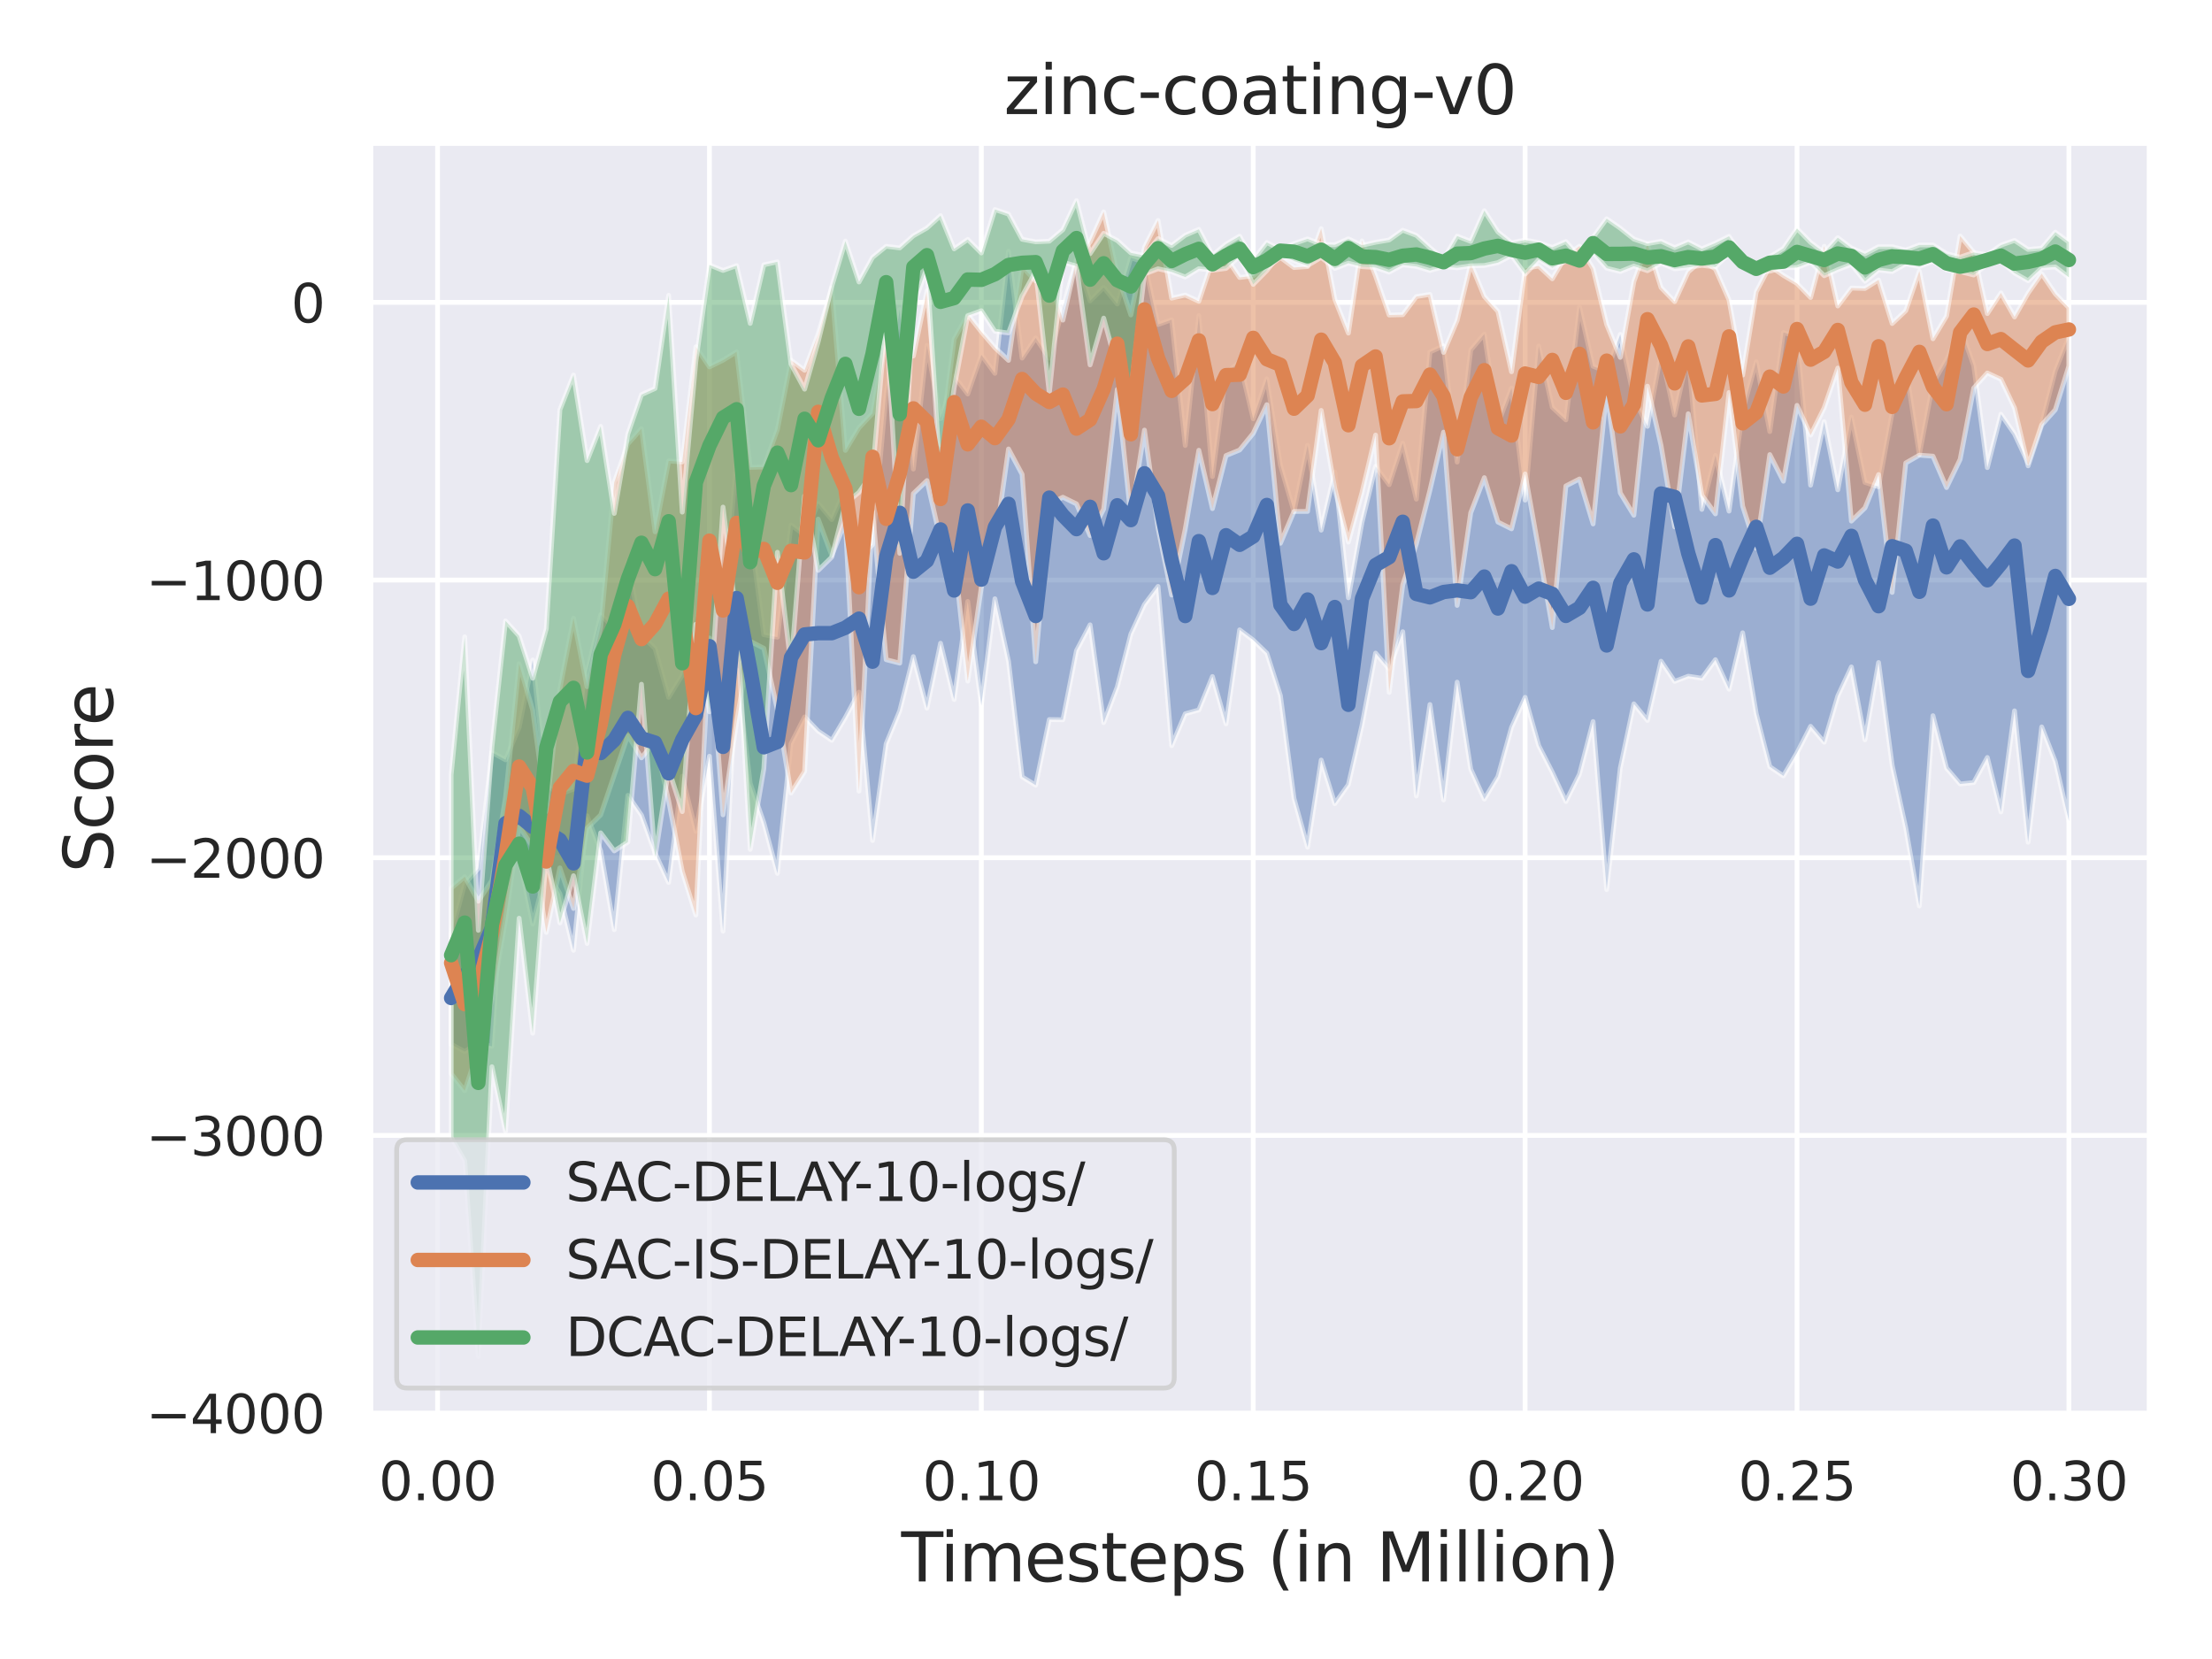 <?xml version="1.0" encoding="utf-8" standalone="no"?>
<!DOCTYPE svg PUBLIC "-//W3C//DTD SVG 1.1//EN"
  "http://www.w3.org/Graphics/SVG/1.1/DTD/svg11.dtd">
<svg xmlns:xlink="http://www.w3.org/1999/xlink" width="460.8pt" height="345.6pt" viewBox="0 0 460.8 345.6" xmlns="http://www.w3.org/2000/svg" version="1.1">
 <defs>
  <style type="text/css">*{stroke-linejoin: round; stroke-linecap: butt}</style>
 </defs>
 <g id="figure_1">
  <g id="patch_1">
   <path d="M 0 345.6 
L 460.8 345.6 
L 460.8 0 
L 0 0 
z
" style="fill: #ffffff"/>
  </g>
  <g id="axes_1">
   <g id="patch_2">
    <path d="M 77.13 294.66 
L 447.84 294.66 
L 447.84 29.76 
L 77.13 29.76 
z
" style="fill: #eaeaf2"/>
   </g>
   <g id="matplotlib.axis_1">
    <g id="xtick_1">
     <g id="line2d_1">
      <path d="M 91.148 294.66 
L 91.148 29.76 
" clip-path="url(#p8bda5f1b5c)" style="fill: none; stroke: #ffffff; stroke-linecap: round"/>
     </g>
     <g id="text_1">
      <!-- 0.00 -->
      <g style="fill: #262626" transform="translate(78.902 312.518)scale(0.11 -0.11)">
       <defs>
        <path id="DejaVuSans-30" d="M 2034 4250 
Q 1547 4250 1301 3770 
Q 1056 3291 1056 2328 
Q 1056 1369 1301 889 
Q 1547 409 2034 409 
Q 2525 409 2770 889 
Q 3016 1369 3016 2328 
Q 3016 3291 2770 3770 
Q 2525 4250 2034 4250 
z
M 2034 4750 
Q 2819 4750 3233 4129 
Q 3647 3509 3647 2328 
Q 3647 1150 3233 529 
Q 2819 -91 2034 -91 
Q 1250 -91 836 529 
Q 422 1150 422 2328 
Q 422 3509 836 4129 
Q 1250 4750 2034 4750 
z
" transform="scale(0.016)"/>
        <path id="DejaVuSans-2e" d="M 684 794 
L 1344 794 
L 1344 0 
L 684 0 
L 684 794 
z
" transform="scale(0.016)"/>
       </defs>
       <use xlink:href="#DejaVuSans-30"/>
       <use xlink:href="#DejaVuSans-2e" x="63.623"/>
       <use xlink:href="#DejaVuSans-30" x="95.41"/>
       <use xlink:href="#DejaVuSans-30" x="159.033"/>
      </g>
     </g>
    </g>
    <g id="xtick_2">
     <g id="line2d_2">
      <path d="M 147.789 294.66 
L 147.789 29.76 
" clip-path="url(#p8bda5f1b5c)" style="fill: none; stroke: #ffffff; stroke-linecap: round"/>
     </g>
     <g id="text_2">
      <!-- 0.05 -->
      <g style="fill: #262626" transform="translate(135.543 312.518)scale(0.11 -0.11)">
       <defs>
        <path id="DejaVuSans-35" d="M 691 4666 
L 3169 4666 
L 3169 4134 
L 1269 4134 
L 1269 2991 
Q 1406 3038 1543 3061 
Q 1681 3084 1819 3084 
Q 2600 3084 3056 2656 
Q 3513 2228 3513 1497 
Q 3513 744 3044 326 
Q 2575 -91 1722 -91 
Q 1428 -91 1123 -41 
Q 819 9 494 109 
L 494 744 
Q 775 591 1075 516 
Q 1375 441 1709 441 
Q 2250 441 2565 725 
Q 2881 1009 2881 1497 
Q 2881 1984 2565 2268 
Q 2250 2553 1709 2553 
Q 1456 2553 1204 2497 
Q 953 2441 691 2322 
L 691 4666 
z
" transform="scale(0.016)"/>
       </defs>
       <use xlink:href="#DejaVuSans-30"/>
       <use xlink:href="#DejaVuSans-2e" x="63.623"/>
       <use xlink:href="#DejaVuSans-30" x="95.41"/>
       <use xlink:href="#DejaVuSans-35" x="159.033"/>
      </g>
     </g>
    </g>
    <g id="xtick_3">
     <g id="line2d_3">
      <path d="M 204.429 294.66 
L 204.429 29.76 
" clip-path="url(#p8bda5f1b5c)" style="fill: none; stroke: #ffffff; stroke-linecap: round"/>
     </g>
     <g id="text_3">
      <!-- 0.10 -->
      <g style="fill: #262626" transform="translate(192.183 312.518)scale(0.11 -0.11)">
       <defs>
        <path id="DejaVuSans-31" d="M 794 531 
L 1825 531 
L 1825 4091 
L 703 3866 
L 703 4441 
L 1819 4666 
L 2450 4666 
L 2450 531 
L 3481 531 
L 3481 0 
L 794 0 
L 794 531 
z
" transform="scale(0.016)"/>
       </defs>
       <use xlink:href="#DejaVuSans-30"/>
       <use xlink:href="#DejaVuSans-2e" x="63.623"/>
       <use xlink:href="#DejaVuSans-31" x="95.41"/>
       <use xlink:href="#DejaVuSans-30" x="159.033"/>
      </g>
     </g>
    </g>
    <g id="xtick_4">
     <g id="line2d_4">
      <path d="M 261.069 294.66 
L 261.069 29.76 
" clip-path="url(#p8bda5f1b5c)" style="fill: none; stroke: #ffffff; stroke-linecap: round"/>
     </g>
     <g id="text_4">
      <!-- 0.15 -->
      <g style="fill: #262626" transform="translate(248.823 312.518)scale(0.11 -0.11)">
       <use xlink:href="#DejaVuSans-30"/>
       <use xlink:href="#DejaVuSans-2e" x="63.623"/>
       <use xlink:href="#DejaVuSans-31" x="95.41"/>
       <use xlink:href="#DejaVuSans-35" x="159.033"/>
      </g>
     </g>
    </g>
    <g id="xtick_5">
     <g id="line2d_5">
      <path d="M 317.709 294.66 
L 317.709 29.76 
" clip-path="url(#p8bda5f1b5c)" style="fill: none; stroke: #ffffff; stroke-linecap: round"/>
     </g>
     <g id="text_5">
      <!-- 0.20 -->
      <g style="fill: #262626" transform="translate(305.463 312.518)scale(0.11 -0.11)">
       <defs>
        <path id="DejaVuSans-32" d="M 1228 531 
L 3431 531 
L 3431 0 
L 469 0 
L 469 531 
Q 828 903 1448 1529 
Q 2069 2156 2228 2338 
Q 2531 2678 2651 2914 
Q 2772 3150 2772 3378 
Q 2772 3750 2511 3984 
Q 2250 4219 1831 4219 
Q 1534 4219 1204 4116 
Q 875 4013 500 3803 
L 500 4441 
Q 881 4594 1212 4672 
Q 1544 4750 1819 4750 
Q 2544 4750 2975 4387 
Q 3406 4025 3406 3419 
Q 3406 3131 3298 2873 
Q 3191 2616 2906 2266 
Q 2828 2175 2409 1742 
Q 1991 1309 1228 531 
z
" transform="scale(0.016)"/>
       </defs>
       <use xlink:href="#DejaVuSans-30"/>
       <use xlink:href="#DejaVuSans-2e" x="63.623"/>
       <use xlink:href="#DejaVuSans-32" x="95.41"/>
       <use xlink:href="#DejaVuSans-30" x="159.033"/>
      </g>
     </g>
    </g>
    <g id="xtick_6">
     <g id="line2d_6">
      <path d="M 374.349 294.66 
L 374.349 29.76 
" clip-path="url(#p8bda5f1b5c)" style="fill: none; stroke: #ffffff; stroke-linecap: round"/>
     </g>
     <g id="text_6">
      <!-- 0.25 -->
      <g style="fill: #262626" transform="translate(362.103 312.518)scale(0.11 -0.11)">
       <use xlink:href="#DejaVuSans-30"/>
       <use xlink:href="#DejaVuSans-2e" x="63.623"/>
       <use xlink:href="#DejaVuSans-32" x="95.41"/>
       <use xlink:href="#DejaVuSans-35" x="159.033"/>
      </g>
     </g>
    </g>
    <g id="xtick_7">
     <g id="line2d_7">
      <path d="M 430.99 294.66 
L 430.99 29.76 
" clip-path="url(#p8bda5f1b5c)" style="fill: none; stroke: #ffffff; stroke-linecap: round"/>
     </g>
     <g id="text_7">
      <!-- 0.30 -->
      <g style="fill: #262626" transform="translate(418.743 312.518)scale(0.11 -0.11)">
       <defs>
        <path id="DejaVuSans-33" d="M 2597 2516 
Q 3050 2419 3304 2112 
Q 3559 1806 3559 1356 
Q 3559 666 3084 287 
Q 2609 -91 1734 -91 
Q 1441 -91 1130 -33 
Q 819 25 488 141 
L 488 750 
Q 750 597 1062 519 
Q 1375 441 1716 441 
Q 2309 441 2620 675 
Q 2931 909 2931 1356 
Q 2931 1769 2642 2001 
Q 2353 2234 1838 2234 
L 1294 2234 
L 1294 2753 
L 1863 2753 
Q 2328 2753 2575 2939 
Q 2822 3125 2822 3475 
Q 2822 3834 2567 4026 
Q 2313 4219 1838 4219 
Q 1578 4219 1281 4162 
Q 984 4106 628 3988 
L 628 4550 
Q 988 4650 1302 4700 
Q 1616 4750 1894 4750 
Q 2613 4750 3031 4423 
Q 3450 4097 3450 3541 
Q 3450 3153 3228 2886 
Q 3006 2619 2597 2516 
z
" transform="scale(0.016)"/>
       </defs>
       <use xlink:href="#DejaVuSans-30"/>
       <use xlink:href="#DejaVuSans-2e" x="63.623"/>
       <use xlink:href="#DejaVuSans-33" x="95.41"/>
       <use xlink:href="#DejaVuSans-30" x="159.033"/>
      </g>
     </g>
    </g>
    <g id="text_8">
     <!-- Timesteps (in Million) -->
     <g style="fill: #262626" transform="translate(187.739 329.444)scale(0.14 -0.14)">
      <defs>
       <path id="DejaVuSans-54" d="M -19 4666 
L 3928 4666 
L 3928 4134 
L 2272 4134 
L 2272 0 
L 1638 0 
L 1638 4134 
L -19 4134 
L -19 4666 
z
" transform="scale(0.016)"/>
       <path id="DejaVuSans-69" d="M 603 3500 
L 1178 3500 
L 1178 0 
L 603 0 
L 603 3500 
z
M 603 4863 
L 1178 4863 
L 1178 4134 
L 603 4134 
L 603 4863 
z
" transform="scale(0.016)"/>
       <path id="DejaVuSans-6d" d="M 3328 2828 
Q 3544 3216 3844 3400 
Q 4144 3584 4550 3584 
Q 5097 3584 5394 3201 
Q 5691 2819 5691 2113 
L 5691 0 
L 5113 0 
L 5113 2094 
Q 5113 2597 4934 2840 
Q 4756 3084 4391 3084 
Q 3944 3084 3684 2787 
Q 3425 2491 3425 1978 
L 3425 0 
L 2847 0 
L 2847 2094 
Q 2847 2600 2669 2842 
Q 2491 3084 2119 3084 
Q 1678 3084 1418 2786 
Q 1159 2488 1159 1978 
L 1159 0 
L 581 0 
L 581 3500 
L 1159 3500 
L 1159 2956 
Q 1356 3278 1631 3431 
Q 1906 3584 2284 3584 
Q 2666 3584 2933 3390 
Q 3200 3197 3328 2828 
z
" transform="scale(0.016)"/>
       <path id="DejaVuSans-65" d="M 3597 1894 
L 3597 1613 
L 953 1613 
Q 991 1019 1311 708 
Q 1631 397 2203 397 
Q 2534 397 2845 478 
Q 3156 559 3463 722 
L 3463 178 
Q 3153 47 2828 -22 
Q 2503 -91 2169 -91 
Q 1331 -91 842 396 
Q 353 884 353 1716 
Q 353 2575 817 3079 
Q 1281 3584 2069 3584 
Q 2775 3584 3186 3129 
Q 3597 2675 3597 1894 
z
M 3022 2063 
Q 3016 2534 2758 2815 
Q 2500 3097 2075 3097 
Q 1594 3097 1305 2825 
Q 1016 2553 972 2059 
L 3022 2063 
z
" transform="scale(0.016)"/>
       <path id="DejaVuSans-73" d="M 2834 3397 
L 2834 2853 
Q 2591 2978 2328 3040 
Q 2066 3103 1784 3103 
Q 1356 3103 1142 2972 
Q 928 2841 928 2578 
Q 928 2378 1081 2264 
Q 1234 2150 1697 2047 
L 1894 2003 
Q 2506 1872 2764 1633 
Q 3022 1394 3022 966 
Q 3022 478 2636 193 
Q 2250 -91 1575 -91 
Q 1294 -91 989 -36 
Q 684 19 347 128 
L 347 722 
Q 666 556 975 473 
Q 1284 391 1588 391 
Q 1994 391 2212 530 
Q 2431 669 2431 922 
Q 2431 1156 2273 1281 
Q 2116 1406 1581 1522 
L 1381 1569 
Q 847 1681 609 1914 
Q 372 2147 372 2553 
Q 372 3047 722 3315 
Q 1072 3584 1716 3584 
Q 2034 3584 2315 3537 
Q 2597 3491 2834 3397 
z
" transform="scale(0.016)"/>
       <path id="DejaVuSans-74" d="M 1172 4494 
L 1172 3500 
L 2356 3500 
L 2356 3053 
L 1172 3053 
L 1172 1153 
Q 1172 725 1289 603 
Q 1406 481 1766 481 
L 2356 481 
L 2356 0 
L 1766 0 
Q 1100 0 847 248 
Q 594 497 594 1153 
L 594 3053 
L 172 3053 
L 172 3500 
L 594 3500 
L 594 4494 
L 1172 4494 
z
" transform="scale(0.016)"/>
       <path id="DejaVuSans-70" d="M 1159 525 
L 1159 -1331 
L 581 -1331 
L 581 3500 
L 1159 3500 
L 1159 2969 
Q 1341 3281 1617 3432 
Q 1894 3584 2278 3584 
Q 2916 3584 3314 3078 
Q 3713 2572 3713 1747 
Q 3713 922 3314 415 
Q 2916 -91 2278 -91 
Q 1894 -91 1617 61 
Q 1341 213 1159 525 
z
M 3116 1747 
Q 3116 2381 2855 2742 
Q 2594 3103 2138 3103 
Q 1681 3103 1420 2742 
Q 1159 2381 1159 1747 
Q 1159 1113 1420 752 
Q 1681 391 2138 391 
Q 2594 391 2855 752 
Q 3116 1113 3116 1747 
z
" transform="scale(0.016)"/>
       <path id="DejaVuSans-20" transform="scale(0.016)"/>
       <path id="DejaVuSans-28" d="M 1984 4856 
Q 1566 4138 1362 3434 
Q 1159 2731 1159 2009 
Q 1159 1288 1364 580 
Q 1569 -128 1984 -844 
L 1484 -844 
Q 1016 -109 783 600 
Q 550 1309 550 2009 
Q 550 2706 781 3412 
Q 1013 4119 1484 4856 
L 1984 4856 
z
" transform="scale(0.016)"/>
       <path id="DejaVuSans-6e" d="M 3513 2113 
L 3513 0 
L 2938 0 
L 2938 2094 
Q 2938 2591 2744 2837 
Q 2550 3084 2163 3084 
Q 1697 3084 1428 2787 
Q 1159 2491 1159 1978 
L 1159 0 
L 581 0 
L 581 3500 
L 1159 3500 
L 1159 2956 
Q 1366 3272 1645 3428 
Q 1925 3584 2291 3584 
Q 2894 3584 3203 3211 
Q 3513 2838 3513 2113 
z
" transform="scale(0.016)"/>
       <path id="DejaVuSans-4d" d="M 628 4666 
L 1569 4666 
L 2759 1491 
L 3956 4666 
L 4897 4666 
L 4897 0 
L 4281 0 
L 4281 4097 
L 3078 897 
L 2444 897 
L 1241 4097 
L 1241 0 
L 628 0 
L 628 4666 
z
" transform="scale(0.016)"/>
       <path id="DejaVuSans-6c" d="M 603 4863 
L 1178 4863 
L 1178 0 
L 603 0 
L 603 4863 
z
" transform="scale(0.016)"/>
       <path id="DejaVuSans-6f" d="M 1959 3097 
Q 1497 3097 1228 2736 
Q 959 2375 959 1747 
Q 959 1119 1226 758 
Q 1494 397 1959 397 
Q 2419 397 2687 759 
Q 2956 1122 2956 1747 
Q 2956 2369 2687 2733 
Q 2419 3097 1959 3097 
z
M 1959 3584 
Q 2709 3584 3137 3096 
Q 3566 2609 3566 1747 
Q 3566 888 3137 398 
Q 2709 -91 1959 -91 
Q 1206 -91 779 398 
Q 353 888 353 1747 
Q 353 2609 779 3096 
Q 1206 3584 1959 3584 
z
" transform="scale(0.016)"/>
       <path id="DejaVuSans-29" d="M 513 4856 
L 1013 4856 
Q 1481 4119 1714 3412 
Q 1947 2706 1947 2009 
Q 1947 1309 1714 600 
Q 1481 -109 1013 -844 
L 513 -844 
Q 928 -128 1133 580 
Q 1338 1288 1338 2009 
Q 1338 2731 1133 3434 
Q 928 4138 513 4856 
z
" transform="scale(0.016)"/>
      </defs>
      <use xlink:href="#DejaVuSans-54"/>
      <use xlink:href="#DejaVuSans-69" x="57.959"/>
      <use xlink:href="#DejaVuSans-6d" x="85.742"/>
      <use xlink:href="#DejaVuSans-65" x="183.154"/>
      <use xlink:href="#DejaVuSans-73" x="244.678"/>
      <use xlink:href="#DejaVuSans-74" x="296.777"/>
      <use xlink:href="#DejaVuSans-65" x="335.986"/>
      <use xlink:href="#DejaVuSans-70" x="397.51"/>
      <use xlink:href="#DejaVuSans-73" x="460.986"/>
      <use xlink:href="#DejaVuSans-20" x="513.086"/>
      <use xlink:href="#DejaVuSans-28" x="544.873"/>
      <use xlink:href="#DejaVuSans-69" x="583.887"/>
      <use xlink:href="#DejaVuSans-6e" x="611.67"/>
      <use xlink:href="#DejaVuSans-20" x="675.049"/>
      <use xlink:href="#DejaVuSans-4d" x="706.836"/>
      <use xlink:href="#DejaVuSans-69" x="793.115"/>
      <use xlink:href="#DejaVuSans-6c" x="820.898"/>
      <use xlink:href="#DejaVuSans-6c" x="848.682"/>
      <use xlink:href="#DejaVuSans-69" x="876.465"/>
      <use xlink:href="#DejaVuSans-6f" x="904.248"/>
      <use xlink:href="#DejaVuSans-6e" x="965.43"/>
      <use xlink:href="#DejaVuSans-29" x="1028.809"/>
     </g>
    </g>
   </g>
   <g id="matplotlib.axis_2">
    <g id="ytick_1">
     <g id="line2d_8">
      <path d="M 77.13 294.374 
L 447.84 294.374 
" clip-path="url(#p8bda5f1b5c)" style="fill: none; stroke: #ffffff; stroke-linecap: round"/>
     </g>
     <g id="text_9">
      <!-- −4000 -->
      <g style="fill: #262626" transform="translate(30.417 298.553)scale(0.11 -0.11)">
       <defs>
        <path id="DejaVuSans-2212" d="M 678 2272 
L 4684 2272 
L 4684 1741 
L 678 1741 
L 678 2272 
z
" transform="scale(0.016)"/>
        <path id="DejaVuSans-34" d="M 2419 4116 
L 825 1625 
L 2419 1625 
L 2419 4116 
z
M 2253 4666 
L 3047 4666 
L 3047 1625 
L 3713 1625 
L 3713 1100 
L 3047 1100 
L 3047 0 
L 2419 0 
L 2419 1100 
L 313 1100 
L 313 1709 
L 2253 4666 
z
" transform="scale(0.016)"/>
       </defs>
       <use xlink:href="#DejaVuSans-2212"/>
       <use xlink:href="#DejaVuSans-34" x="83.789"/>
       <use xlink:href="#DejaVuSans-30" x="147.412"/>
       <use xlink:href="#DejaVuSans-30" x="211.035"/>
       <use xlink:href="#DejaVuSans-30" x="274.658"/>
      </g>
     </g>
    </g>
    <g id="ytick_2">
     <g id="line2d_9">
      <path d="M 77.13 236.528 
L 447.84 236.528 
" clip-path="url(#p8bda5f1b5c)" style="fill: none; stroke: #ffffff; stroke-linecap: round"/>
     </g>
     <g id="text_10">
      <!-- −3000 -->
      <g style="fill: #262626" transform="translate(30.417 240.707)scale(0.11 -0.11)">
       <use xlink:href="#DejaVuSans-2212"/>
       <use xlink:href="#DejaVuSans-33" x="83.789"/>
       <use xlink:href="#DejaVuSans-30" x="147.412"/>
       <use xlink:href="#DejaVuSans-30" x="211.035"/>
       <use xlink:href="#DejaVuSans-30" x="274.658"/>
      </g>
     </g>
    </g>
    <g id="ytick_3">
     <g id="line2d_10">
      <path d="M 77.13 178.681 
L 447.84 178.681 
" clip-path="url(#p8bda5f1b5c)" style="fill: none; stroke: #ffffff; stroke-linecap: round"/>
     </g>
     <g id="text_11">
      <!-- −2000 -->
      <g style="fill: #262626" transform="translate(30.417 182.861)scale(0.11 -0.11)">
       <use xlink:href="#DejaVuSans-2212"/>
       <use xlink:href="#DejaVuSans-32" x="83.789"/>
       <use xlink:href="#DejaVuSans-30" x="147.412"/>
       <use xlink:href="#DejaVuSans-30" x="211.035"/>
       <use xlink:href="#DejaVuSans-30" x="274.658"/>
      </g>
     </g>
    </g>
    <g id="ytick_4">
     <g id="line2d_11">
      <path d="M 77.13 120.835 
L 447.84 120.835 
" clip-path="url(#p8bda5f1b5c)" style="fill: none; stroke: #ffffff; stroke-linecap: round"/>
     </g>
     <g id="text_12">
      <!-- −1000 -->
      <g style="fill: #262626" transform="translate(30.417 125.014)scale(0.11 -0.11)">
       <use xlink:href="#DejaVuSans-2212"/>
       <use xlink:href="#DejaVuSans-31" x="83.789"/>
       <use xlink:href="#DejaVuSans-30" x="147.412"/>
       <use xlink:href="#DejaVuSans-30" x="211.035"/>
       <use xlink:href="#DejaVuSans-30" x="274.658"/>
      </g>
     </g>
    </g>
    <g id="ytick_5">
     <g id="line2d_12">
      <path d="M 77.13 62.989 
L 447.84 62.989 
" clip-path="url(#p8bda5f1b5c)" style="fill: none; stroke: #ffffff; stroke-linecap: round"/>
     </g>
     <g id="text_13">
      <!-- 0 -->
      <g style="fill: #262626" transform="translate(60.631 67.168)scale(0.11 -0.11)">
       <use xlink:href="#DejaVuSans-30"/>
      </g>
     </g>
    </g>
    <g id="text_14">
     <!-- Score -->
     <g style="fill: #262626" transform="translate(23.506 181.813)rotate(-90)scale(0.14 -0.14)">
      <defs>
       <path id="DejaVuSans-53" d="M 3425 4513 
L 3425 3897 
Q 3066 4069 2747 4153 
Q 2428 4238 2131 4238 
Q 1616 4238 1336 4038 
Q 1056 3838 1056 3469 
Q 1056 3159 1242 3001 
Q 1428 2844 1947 2747 
L 2328 2669 
Q 3034 2534 3370 2195 
Q 3706 1856 3706 1288 
Q 3706 609 3251 259 
Q 2797 -91 1919 -91 
Q 1588 -91 1214 -16 
Q 841 59 441 206 
L 441 856 
Q 825 641 1194 531 
Q 1563 422 1919 422 
Q 2459 422 2753 634 
Q 3047 847 3047 1241 
Q 3047 1584 2836 1778 
Q 2625 1972 2144 2069 
L 1759 2144 
Q 1053 2284 737 2584 
Q 422 2884 422 3419 
Q 422 4038 858 4394 
Q 1294 4750 2059 4750 
Q 2388 4750 2728 4690 
Q 3069 4631 3425 4513 
z
" transform="scale(0.016)"/>
       <path id="DejaVuSans-63" d="M 3122 3366 
L 3122 2828 
Q 2878 2963 2633 3030 
Q 2388 3097 2138 3097 
Q 1578 3097 1268 2742 
Q 959 2388 959 1747 
Q 959 1106 1268 751 
Q 1578 397 2138 397 
Q 2388 397 2633 464 
Q 2878 531 3122 666 
L 3122 134 
Q 2881 22 2623 -34 
Q 2366 -91 2075 -91 
Q 1284 -91 818 406 
Q 353 903 353 1747 
Q 353 2603 823 3093 
Q 1294 3584 2113 3584 
Q 2378 3584 2631 3529 
Q 2884 3475 3122 3366 
z
" transform="scale(0.016)"/>
       <path id="DejaVuSans-72" d="M 2631 2963 
Q 2534 3019 2420 3045 
Q 2306 3072 2169 3072 
Q 1681 3072 1420 2755 
Q 1159 2438 1159 1844 
L 1159 0 
L 581 0 
L 581 3500 
L 1159 3500 
L 1159 2956 
Q 1341 3275 1631 3429 
Q 1922 3584 2338 3584 
Q 2397 3584 2469 3576 
Q 2541 3569 2628 3553 
L 2631 2963 
z
" transform="scale(0.016)"/>
      </defs>
      <use xlink:href="#DejaVuSans-53"/>
      <use xlink:href="#DejaVuSans-63" x="63.477"/>
      <use xlink:href="#DejaVuSans-6f" x="118.457"/>
      <use xlink:href="#DejaVuSans-72" x="179.639"/>
      <use xlink:href="#DejaVuSans-65" x="218.502"/>
     </g>
    </g>
   </g>
   <g id="PolyCollection_1">
    <defs>
     <path id="mccb6f013c7" d="M 93.98 -128.051 
L 93.98 -151.027 
L 96.812 -161.506 
L 99.644 -164.696 
L 102.476 -188.87 
L 105.308 -187.317 
L 108.141 -194.095 
L 110.973 -208.126 
L 113.805 -182.07 
L 116.637 -180.153 
L 119.469 -181.216 
L 122.301 -205.525 
L 125.133 -217.55 
L 127.965 -214.717 
L 130.797 -228.632 
L 133.629 -213.23 
L 136.461 -210.516 
L 139.293 -200.337 
L 142.125 -204.948 
L 144.957 -216.833 
L 147.789 -228.715 
L 150.621 -217.877 
L 153.453 -249.983 
L 156.285 -234.897 
L 159.117 -213.384 
L 161.949 -212.871 
L 164.781 -236.23 
L 167.613 -234.158 
L 170.445 -240.752 
L 173.277 -237.361 
L 176.109 -243.781 
L 178.941 -229.167 
L 181.773 -232.171 
L 184.605 -263.754 
L 187.437 -281.116 
L 190.269 -247.886 
L 193.101 -273.654 
L 195.933 -258.38 
L 198.765 -267.219 
L 201.597 -263.529 
L 204.429 -271.694 
L 207.261 -267.827 
L 210.093 -293.292 
L 212.925 -271 
L 215.757 -275.207 
L 218.589 -270.967 
L 221.421 -281.472 
L 224.253 -291.538 
L 227.085 -282.927 
L 229.917 -285.723 
L 232.749 -282.28 
L 235.581 -291.897 
L 238.413 -290.995 
L 241.245 -277.996 
L 244.077 -278.996 
L 246.909 -252.794 
L 249.741 -279.852 
L 252.573 -246.328 
L 255.405 -267.866 
L 258.237 -270.249 
L 261.069 -258.351 
L 263.901 -266.695 
L 266.733 -248.737 
L 269.565 -238.988 
L 272.397 -252.846 
L 275.229 -235.159 
L 278.061 -247.277 
L 280.893 -221.073 
L 283.725 -236.78 
L 286.557 -248.446 
L 289.389 -244.632 
L 292.221 -253.293 
L 295.053 -241.616 
L 297.885 -272.271 
L 300.717 -273.572 
L 303.549 -249.338 
L 306.381 -272.692 
L 309.213 -276.01 
L 312.045 -257.375 
L 314.877 -264.759 
L 317.709 -241.413 
L 320.541 -273.519 
L 323.373 -260.741 
L 326.205 -258.127 
L 329.037 -281.695 
L 331.869 -269.305 
L 334.701 -268.181 
L 337.533 -275.944 
L 340.365 -262.819 
L 343.197 -256.784 
L 346.029 -272.015 
L 348.861 -259.143 
L 351.693 -271.872 
L 354.525 -239.482 
L 357.357 -250.72 
L 360.189 -239.125 
L 363.021 -260.045 
L 365.853 -270.258 
L 368.685 -255.698 
L 371.517 -276.341 
L 374.349 -275.472 
L 377.181 -244.522 
L 380.013 -257.764 
L 382.845 -243.563 
L 385.677 -258.723 
L 388.509 -245.106 
L 391.341 -244.212 
L 394.173 -259.673 
L 397.005 -269.146 
L 399.837 -250.903 
L 402.669 -265.809 
L 405.501 -270.672 
L 408.333 -277.426 
L 411.165 -269.431 
L 413.997 -248.192 
L 416.829 -259.307 
L 419.662 -255.214 
L 422.494 -249.139 
L 425.326 -257.432 
L 428.158 -268.368 
L 430.99 -275.5 
L 430.99 -174.528 
L 430.99 -174.528 
L 428.158 -186.937 
L 425.326 -194.172 
L 422.494 -170.146 
L 419.662 -197.52 
L 416.829 -176.446 
L 413.997 -187.804 
L 411.165 -182.575 
L 408.333 -182.282 
L 405.501 -185.572 
L 402.669 -196.511 
L 399.837 -156.867 
L 397.005 -173.13 
L 394.173 -186.168 
L 391.341 -207.586 
L 388.509 -191.476 
L 385.677 -206.667 
L 382.845 -200.605 
L 380.013 -190.967 
L 377.181 -194.29 
L 374.349 -188.759 
L 371.517 -183.96 
L 368.685 -185.879 
L 365.853 -196.945 
L 363.021 -213.783 
L 360.189 -202.027 
L 357.357 -208.177 
L 354.525 -204.311 
L 351.693 -204.737 
L 348.861 -203.649 
L 346.029 -207.858 
L 343.197 -195.514 
L 340.365 -198.98 
L 337.533 -185.595 
L 334.701 -160.279 
L 331.869 -195.291 
L 329.037 -184.325 
L 326.205 -178.627 
L 323.373 -184.723 
L 320.541 -190.264 
L 317.709 -200.329 
L 314.877 -194.054 
L 312.045 -183.823 
L 309.213 -179.119 
L 306.381 -185.355 
L 303.549 -203.5 
L 300.717 -178.946 
L 297.885 -198.84 
L 295.053 -179.781 
L 292.221 -214.007 
L 289.389 -206.212 
L 286.557 -209.548 
L 283.725 -194.502 
L 280.893 -182.139 
L 278.061 -178.169 
L 275.229 -187.27 
L 272.397 -169.111 
L 269.565 -179.252 
L 266.733 -200.687 
L 263.901 -209.521 
L 261.069 -212.257 
L 258.237 -214.391 
L 255.405 -194.803 
L 252.573 -204.67 
L 249.741 -197.702 
L 246.909 -196.908 
L 244.077 -190.248 
L 241.245 -223.441 
L 238.413 -219.664 
L 235.581 -213.508 
L 232.749 -202.5 
L 229.917 -195.055 
L 227.085 -215.437 
L 224.253 -210.064 
L 221.421 -195.659 
L 218.589 -195.702 
L 215.757 -182.024 
L 212.925 -183.764 
L 210.093 -207.818 
L 207.261 -220.869 
L 204.429 -198.604 
L 201.597 -220.309 
L 198.765 -199.883 
L 195.933 -211.605 
L 193.101 -198.069 
L 190.269 -208.821 
L 187.437 -197.535 
L 184.605 -190.663 
L 181.773 -170.497 
L 178.941 -201.412 
L 176.109 -196.132 
L 173.277 -191.362 
L 170.445 -193.295 
L 167.613 -196.251 
L 164.781 -190.678 
L 161.949 -163.646 
L 159.117 -174.194 
L 156.285 -182.396 
L 153.453 -206.052 
L 150.621 -151.607 
L 147.789 -188.06 
L 144.957 -172.406 
L 142.125 -183.892 
L 139.293 -161.749 
L 136.461 -167.856 
L 133.629 -175.781 
L 130.797 -179.92 
L 127.965 -151.93 
L 125.133 -168.328 
L 122.301 -175.648 
L 119.469 -147.622 
L 116.637 -159.402 
L 113.805 -164.262 
L 110.973 -153.097 
L 108.141 -167.058 
L 105.308 -170.531 
L 102.476 -127.632 
L 99.644 -128.286 
L 96.812 -126.542 
L 93.98 -128.051 
z
" style="stroke: #ffffff; stroke-opacity: 0.5"/>
    </defs>
    <g clip-path="url(#p8bda5f1b5c)">
     <use xlink:href="#mccb6f013c7" x="0" y="345.6" style="fill: #4c72b0; fill-opacity: 0.5; stroke: #ffffff; stroke-opacity: 0.5"/>
    </g>
   </g>
   <g id="PolyCollection_2">
    <defs>
     <path id="meda992974e" d="M 93.98 -121.943 
L 93.98 -160.567 
L 96.812 -162.952 
L 99.644 -157.867 
L 102.476 -162.197 
L 105.308 -179.445 
L 108.141 -207.334 
L 110.973 -197.668 
L 113.805 -176.562 
L 116.637 -202.156 
L 119.469 -216.828 
L 122.301 -202.55 
L 125.133 -214.926 
L 127.965 -245.136 
L 130.797 -253.132 
L 133.629 -256.315 
L 136.461 -234.823 
L 139.293 -249.583 
L 142.125 -249.37 
L 144.957 -273.359 
L 147.789 -269.172 
L 150.621 -270.57 
L 153.453 -272.314 
L 156.285 -248.242 
L 159.117 -248.311 
L 161.949 -256.129 
L 164.781 -270.575 
L 167.613 -268.471 
L 170.445 -276.038 
L 173.277 -285.643 
L 176.109 -251.778 
L 178.941 -256.492 
L 181.773 -259.499 
L 184.605 -276.531 
L 187.437 -271.215 
L 190.269 -271.445 
L 193.101 -285.037 
L 195.933 -253.006 
L 198.765 -274.967 
L 201.597 -280.072 
L 204.429 -276.5 
L 207.261 -273.188 
L 210.093 -270.53 
L 212.925 -290.078 
L 215.757 -287.056 
L 218.589 -287.862 
L 221.421 -278.913 
L 224.253 -291.525 
L 227.085 -295.213 
L 229.917 -301.479 
L 232.749 -288.556 
L 235.581 -279.99 
L 238.413 -294.092 
L 241.245 -299.685 
L 244.077 -283.493 
L 246.909 -284.138 
L 249.741 -282.84 
L 252.573 -291.309 
L 255.405 -292.015 
L 258.237 -287.796 
L 261.069 -288.16 
L 263.901 -289.842 
L 266.733 -291.973 
L 269.565 -289.87 
L 272.397 -290.072 
L 275.229 -297.981 
L 278.061 -283.312 
L 280.893 -276.208 
L 283.725 -295.407 
L 286.557 -288.133 
L 289.389 -279.976 
L 292.221 -280.039 
L 295.053 -283.824 
L 297.885 -284.274 
L 300.717 -272.184 
L 303.549 -278.861 
L 306.381 -290.705 
L 309.213 -283.844 
L 312.045 -280.716 
L 314.877 -268.155 
L 317.709 -289.696 
L 320.541 -290.181 
L 323.373 -287.523 
L 326.205 -292.299 
L 329.037 -294.331 
L 331.869 -289.654 
L 334.701 -278.004 
L 337.533 -271.151 
L 340.365 -286.945 
L 343.197 -294.772 
L 346.029 -285.697 
L 348.861 -282.779 
L 351.693 -288.967 
L 354.525 -291.369 
L 357.357 -289.562 
L 360.189 -283.13 
L 363.021 -267.452 
L 365.853 -284.805 
L 368.685 -290.21 
L 371.517 -288.227 
L 374.349 -286.557 
L 377.181 -283.621 
L 380.013 -294.304 
L 382.845 -281.86 
L 385.677 -285.59 
L 388.509 -285.508 
L 391.341 -287.285 
L 394.173 -278.203 
L 397.005 -280.871 
L 399.837 -289.128 
L 402.669 -275.023 
L 405.501 -279.767 
L 408.333 -296.438 
L 411.165 -293.056 
L 413.997 -280.274 
L 416.829 -284.579 
L 419.662 -279.571 
L 422.494 -284.545 
L 425.326 -288.589 
L 428.158 -284.398 
L 430.99 -281.487 
L 430.99 -269.39 
L 430.99 -269.39 
L 428.158 -260.242 
L 425.326 -257.084 
L 422.494 -248.557 
L 419.662 -260.606 
L 416.829 -266.58 
L 413.997 -267.898 
L 411.165 -264.76 
L 408.333 -249.907 
L 405.501 -244.031 
L 402.669 -250.574 
L 399.837 -250.78 
L 397.005 -249.158 
L 394.173 -222.191 
L 391.341 -246.74 
L 388.509 -239.782 
L 385.677 -237.048 
L 382.845 -268.924 
L 380.013 -260.645 
L 377.181 -254.947 
L 374.349 -261.156 
L 371.517 -245.355 
L 368.685 -250.901 
L 365.853 -231.401 
L 363.021 -240.178 
L 360.189 -263.835 
L 357.357 -238.547 
L 354.525 -242.439 
L 351.693 -259.406 
L 348.861 -235.848 
L 346.029 -252.786 
L 343.197 -265.152 
L 340.365 -238.261 
L 337.533 -242.908 
L 334.701 -264.148 
L 331.869 -236.448 
L 329.037 -245.821 
L 326.205 -244.368 
L 323.373 -214.861 
L 320.541 -231.142 
L 317.709 -246.87 
L 314.877 -235.432 
L 312.045 -236.849 
L 309.213 -246.097 
L 306.381 -238.77 
L 303.549 -219.481 
L 300.717 -255.582 
L 297.885 -243.49 
L 295.053 -232.294 
L 292.221 -223.785 
L 289.389 -201.351 
L 286.557 -254.971 
L 283.725 -242.993 
L 280.893 -232.667 
L 278.061 -243.757 
L 275.229 -260.105 
L 272.397 -239.064 
L 269.565 -239.051 
L 266.733 -232.424 
L 263.901 -261.304 
L 261.069 -255.328 
L 258.237 -251.853 
L 255.405 -250.697 
L 252.573 -239.641 
L 249.741 -251.805 
L 246.909 -235.381 
L 244.077 -221.645 
L 241.245 -235.593 
L 238.413 -256.006 
L 235.581 -237.879 
L 232.749 -264.457 
L 229.917 -239.559 
L 227.085 -234.033 
L 224.253 -240.627 
L 221.421 -242.015 
L 218.589 -240.633 
L 215.757 -207.73 
L 212.925 -246.783 
L 210.093 -252.075 
L 207.261 -232.142 
L 204.429 -223.247 
L 201.597 -203.703 
L 198.765 -229.983 
L 195.933 -233.091 
L 193.101 -245.491 
L 190.269 -242.776 
L 187.437 -207.455 
L 184.605 -208.177 
L 181.773 -239.036 
L 178.941 -180.781 
L 176.109 -237.007 
L 173.277 -229.889 
L 170.445 -237.464 
L 167.613 -184.885 
L 164.781 -180.378 
L 161.949 -197.682 
L 159.117 -210.546 
L 156.285 -212.01 
L 153.453 -195.188 
L 150.621 -175.851 
L 147.789 -212.706 
L 144.957 -154.978 
L 142.125 -164.072 
L 139.293 -178.767 
L 136.461 -191.2 
L 133.629 -187.725 
L 130.797 -192.384 
L 127.965 -184.149 
L 125.133 -175.832 
L 122.301 -173.049 
L 119.469 -156.353 
L 116.637 -164.804 
L 113.805 -151.353 
L 110.973 -169.165 
L 108.141 -173.499 
L 105.308 -153.947 
L 102.476 -137.373 
L 99.644 -126.875 
L 96.812 -118.381 
L 93.98 -121.943 
z
" style="stroke: #ffffff; stroke-opacity: 0.5"/>
    </defs>
    <g clip-path="url(#p8bda5f1b5c)">
     <use xlink:href="#meda992974e" x="0" y="345.6" style="fill: #dd8452; fill-opacity: 0.5; stroke: #ffffff; stroke-opacity: 0.5"/>
    </g>
   </g>
   <g id="PolyCollection_3">
    <defs>
     <path id="ma2e1af51b1" d="M 93.98 -108.676 
L 93.98 -184.176 
L 96.812 -212.944 
L 99.644 -151.792 
L 102.476 -189.952 
L 105.308 -216.26 
L 108.141 -213.132 
L 110.973 -204.306 
L 113.805 -214.639 
L 116.637 -260.238 
L 119.469 -267.481 
L 122.301 -249.644 
L 125.133 -256.796 
L 127.965 -238.644 
L 130.797 -255.203 
L 133.629 -263.392 
L 136.461 -264.67 
L 139.293 -284.083 
L 142.125 -238.916 
L 144.957 -270.287 
L 147.789 -290.409 
L 150.621 -289.263 
L 153.453 -290.264 
L 156.285 -278.224 
L 159.117 -290.435 
L 161.949 -291.058 
L 164.781 -269.761 
L 167.613 -264.527 
L 170.445 -274.429 
L 173.277 -285.986 
L 176.109 -295.382 
L 178.941 -286.854 
L 181.773 -291.989 
L 184.605 -294.292 
L 187.437 -293.958 
L 190.269 -296.484 
L 193.101 -298.105 
L 195.933 -300.682 
L 198.765 -293.758 
L 201.597 -295.725 
L 204.429 -292.898 
L 207.261 -301.955 
L 210.093 -301.003 
L 212.925 -295.756 
L 215.757 -295.232 
L 218.589 -295.359 
L 221.421 -297.75 
L 224.253 -303.799 
L 227.085 -292.759 
L 229.917 -297.005 
L 232.749 -295.5 
L 235.581 -292.927 
L 238.413 -292.352 
L 241.245 -295.894 
L 244.077 -294.464 
L 246.909 -296.598 
L 249.741 -297.822 
L 252.573 -292.43 
L 255.405 -294.75 
L 258.237 -296.417 
L 261.069 -291.473 
L 263.901 -295.09 
L 266.733 -293.638 
L 269.565 -294.873 
L 272.397 -295.844 
L 275.229 -294.719 
L 278.061 -294.604 
L 280.893 -295.855 
L 283.725 -294.507 
L 286.557 -295.132 
L 289.389 -295.615 
L 292.221 -297.65 
L 295.053 -296.569 
L 297.885 -294.024 
L 300.717 -291.621 
L 303.549 -296.418 
L 306.381 -295.322 
L 309.213 -301.717 
L 312.045 -297.291 
L 314.877 -295.038 
L 317.709 -295.607 
L 320.541 -295.065 
L 323.373 -294.072 
L 326.205 -295.284 
L 329.037 -292.08 
L 331.869 -296.168 
L 334.701 -300.036 
L 337.533 -298.066 
L 340.365 -295.801 
L 343.197 -294.848 
L 346.029 -295.341 
L 348.861 -294.02 
L 351.693 -295.211 
L 354.525 -293.775 
L 357.357 -294.961 
L 360.189 -296.372 
L 363.021 -292.256 
L 365.853 -290.446 
L 368.685 -292.113 
L 371.517 -293.864 
L 374.349 -298.006 
L 377.181 -295.109 
L 380.013 -292.981 
L 382.845 -296.08 
L 385.677 -293.946 
L 388.509 -292.724 
L 391.341 -294.209 
L 394.173 -294.206 
L 397.005 -293.515 
L 399.837 -294.573 
L 402.669 -294.573 
L 405.501 -292.771 
L 408.333 -292.028 
L 411.165 -292.999 
L 413.997 -292.517 
L 416.829 -294.526 
L 419.662 -295.519 
L 422.494 -293.639 
L 425.326 -293.912 
L 428.158 -297.243 
L 430.99 -295.161 
L 430.99 -287.825 
L 430.99 -287.825 
L 428.158 -289.985 
L 425.326 -289.776 
L 422.494 -287.105 
L 419.662 -288.714 
L 416.829 -291.218 
L 413.997 -290.571 
L 411.165 -288.312 
L 408.333 -289.018 
L 405.501 -289.361 
L 402.669 -291.152 
L 399.837 -290.044 
L 397.005 -290.596 
L 394.173 -289.018 
L 391.341 -289.342 
L 388.509 -286.996 
L 385.677 -290.52 
L 382.845 -289.419 
L 380.013 -288.162 
L 377.181 -290.963 
L 374.349 -289.861 
L 371.517 -289.831 
L 368.685 -289.113 
L 365.853 -288.826 
L 363.021 -290.133 
L 360.189 -292.77 
L 357.357 -289.98 
L 354.525 -290.326 
L 351.693 -289.901 
L 348.861 -289.6 
L 346.029 -290.723 
L 343.197 -289.206 
L 340.365 -290.163 
L 337.533 -289.026 
L 334.701 -289.732 
L 331.869 -292.945 
L 329.037 -290.752 
L 326.205 -291.214 
L 323.373 -289.839 
L 320.541 -291.475 
L 317.709 -288.504 
L 314.877 -292.363 
L 312.045 -290.891 
L 309.213 -290.285 
L 306.381 -290.216 
L 303.549 -289.807 
L 300.717 -290.065 
L 297.885 -289.238 
L 295.053 -290.095 
L 292.221 -290.425 
L 289.389 -288.895 
L 286.557 -289.872 
L 283.725 -290.052 
L 280.893 -290.773 
L 278.061 -289.671 
L 275.229 -291.985 
L 272.397 -290.279 
L 269.565 -291.228 
L 266.733 -292.805 
L 263.901 -289.246 
L 261.069 -286.361 
L 258.237 -292.244 
L 255.405 -289.683 
L 252.573 -289.306 
L 249.741 -289.622 
L 246.909 -287.89 
L 244.077 -288.967 
L 241.245 -289.606 
L 238.413 -288.519 
L 235.581 -264.083 
L 232.749 -268.969 
L 229.917 -279.335 
L 227.085 -269.587 
L 224.253 -290.161 
L 221.421 -290.992 
L 218.589 -263.646 
L 215.757 -289.043 
L 212.925 -283.933 
L 210.093 -276.236 
L 207.261 -276.578 
L 204.429 -280.864 
L 201.597 -279.823 
L 198.765 -264.778 
L 195.933 -245.056 
L 193.101 -289.85 
L 190.269 -281.786 
L 187.437 -230.328 
L 184.605 -279.448 
L 181.773 -247.078 
L 178.941 -243.037 
L 176.109 -240.649 
L 173.277 -229.55 
L 170.445 -226.778 
L 167.613 -242.29 
L 164.781 -206.815 
L 161.949 -230.551 
L 159.117 -185.454 
L 156.285 -168.658 
L 153.453 -216.615 
L 150.621 -239.968 
L 147.789 -197.322 
L 144.957 -215.561 
L 142.125 -176.52 
L 139.293 -185.354 
L 136.461 -167.012 
L 133.629 -203.065 
L 130.797 -170.173 
L 127.965 -168.335 
L 125.133 -172.099 
L 122.301 -149.052 
L 119.469 -163.174 
L 116.637 -153.324 
L 113.805 -167.469 
L 110.973 -130.352 
L 108.141 -154.318 
L 105.308 -109.899 
L 102.476 -123.383 
L 99.644 -62.981 
L 96.812 -103.754 
L 93.98 -108.676 
z
" style="stroke: #ffffff; stroke-opacity: 0.5"/>
    </defs>
    <g clip-path="url(#p8bda5f1b5c)">
     <use xlink:href="#ma2e1af51b1" x="0" y="345.6" style="fill: #55a868; fill-opacity: 0.5; stroke: #ffffff; stroke-opacity: 0.5"/>
    </g>
   </g>
   <g id="line2d_13">
    <path d="M 93.98 207.901 
L 96.812 203.17 
L 99.644 199.88 
L 102.476 193.29 
L 105.308 171.52 
L 108.141 169.97 
L 110.973 172.278 
L 113.805 173.235 
L 116.637 174.96 
L 119.469 179.851 
L 122.301 154.776 
L 125.133 156.876 
L 127.965 154.173 
L 130.797 149.544 
L 133.629 153.804 
L 136.461 154.697 
L 139.293 161.097 
L 142.125 154.093 
L 144.957 149.038 
L 147.789 134.6 
L 150.621 155.584 
L 153.453 124.591 
L 156.285 139.446 
L 159.117 155.67 
L 161.949 154.559 
L 164.781 136.993 
L 167.613 132.171 
L 170.445 131.898 
L 173.277 131.896 
L 176.109 130.765 
L 178.941 128.875 
L 181.773 137.835 
L 184.605 116.022 
L 187.437 106.831 
L 190.269 119.099 
L 193.101 116.821 
L 195.933 110.297 
L 198.765 123.01 
L 201.597 106.336 
L 204.429 120.745 
L 207.261 109.782 
L 210.093 104.967 
L 212.925 121.102 
L 215.757 128.322 
L 218.589 103.667 
L 221.421 107.353 
L 224.253 110.226 
L 227.085 105.58 
L 229.917 115.257 
L 232.749 105.261 
L 235.581 108.35 
L 238.413 98.601 
L 241.245 103.294 
L 244.077 116.717 
L 246.909 128.326 
L 249.741 112.727 
L 252.573 122.476 
L 255.405 111.5 
L 258.237 113.494 
L 261.069 111.75 
L 263.901 105.195 
L 266.733 126.007 
L 269.565 129.98 
L 272.397 124.891 
L 275.229 133.978 
L 278.061 126.456 
L 280.893 146.82 
L 283.725 124.711 
L 286.557 117.72 
L 289.389 116.069 
L 292.221 108.695 
L 295.053 123.732 
L 297.885 124.439 
L 300.717 123.33 
L 303.549 122.978 
L 306.381 123.364 
L 309.213 120.109 
L 312.045 126.762 
L 314.877 118.996 
L 317.709 124.294 
L 320.541 122.626 
L 323.373 123.714 
L 326.205 128.304 
L 329.037 126.632 
L 331.869 122.456 
L 334.701 134.458 
L 337.533 121.484 
L 340.365 116.53 
L 343.197 125.917 
L 346.029 102.805 
L 348.861 103.522 
L 351.693 115.265 
L 354.525 124.457 
L 357.357 113.56 
L 360.189 122.999 
L 363.021 115.928 
L 365.853 109.747 
L 368.685 118.264 
L 371.517 116.215 
L 374.349 113.287 
L 377.181 124.71 
L 380.013 115.705 
L 382.845 116.974 
L 385.677 111.627 
L 388.509 120.796 
L 391.341 126.288 
L 394.173 113.784 
L 397.005 114.73 
L 399.837 123.286 
L 402.669 109.486 
L 405.501 118.186 
L 408.333 113.826 
L 411.165 117.497 
L 413.997 120.878 
L 416.829 117.44 
L 419.662 113.651 
L 422.494 139.759 
L 425.326 130.755 
L 428.158 119.983 
L 430.99 124.752 
" clip-path="url(#p8bda5f1b5c)" style="fill: none; stroke: #4c72b0; stroke-width: 3; stroke-linecap: round"/>
   </g>
   <g id="line2d_14">
    <path d="M 93.98 200.588 
L 96.812 209.175 
L 99.644 205.325 
L 102.476 194.507 
L 105.308 178.363 
L 108.141 159.684 
L 110.973 164.116 
L 113.805 179.467 
L 116.637 164.089 
L 119.469 160.609 
L 122.301 161.583 
L 125.133 150.885 
L 127.965 136.374 
L 130.797 126.261 
L 133.629 133.136 
L 136.461 129.966 
L 139.293 124.714 
L 142.125 127.776 
L 144.957 147.507 
L 147.789 112.623 
L 150.621 127.17 
L 153.453 108.931 
L 156.285 115.147 
L 159.117 114.353 
L 161.949 121.411 
L 164.781 114.742 
L 167.613 115.084 
L 170.445 85.797 
L 173.277 95.377 
L 176.109 101.745 
L 178.941 122.321 
L 181.773 95.159 
L 184.605 108.077 
L 187.437 98.643 
L 190.269 85.073 
L 193.101 87.829 
L 195.933 103.953 
L 198.765 83.77 
L 201.597 92.564 
L 204.429 88.898 
L 207.261 91.27 
L 210.093 87.346 
L 212.925 78.96 
L 215.757 81.978 
L 218.589 83.735 
L 221.421 82.2 
L 224.253 89.29 
L 227.085 87.429 
L 229.917 81.048 
L 232.749 71.599 
L 235.581 90.465 
L 238.413 64.458 
L 241.245 74.641 
L 244.077 81.424 
L 246.909 78.894 
L 249.741 70.914 
L 252.573 84.176 
L 255.405 78.15 
L 258.237 78.05 
L 261.069 70.378 
L 263.901 74.833 
L 266.733 75.989 
L 269.565 85.138 
L 272.397 82.404 
L 275.229 70.764 
L 278.061 75.56 
L 280.893 88.583 
L 283.725 76.191 
L 286.557 74.26 
L 289.389 91.295 
L 292.221 83.621 
L 295.053 83.542 
L 297.885 78.037 
L 300.717 82.544 
L 303.549 93.59 
L 306.381 82.776 
L 309.213 77.115 
L 312.045 89.198 
L 314.877 90.73 
L 317.709 77.818 
L 320.541 78.52 
L 323.373 74.979 
L 326.205 81.832 
L 329.037 73.709 
L 331.869 87.981 
L 334.701 75.131 
L 337.533 88.818 
L 340.365 84.29 
L 343.197 66.497 
L 346.029 71.972 
L 348.861 79.864 
L 351.693 72.168 
L 354.525 82.375 
L 357.357 82.045 
L 360.189 70.076 
L 363.021 88.182 
L 365.853 85.968 
L 368.685 78.461 
L 371.517 80.512 
L 374.349 68.544 
L 377.181 74.922 
L 380.013 73.292 
L 382.845 68.738 
L 385.677 79.674 
L 388.509 84.308 
L 391.341 72.141 
L 394.173 84.761 
L 397.005 78.692 
L 399.837 73.305 
L 402.669 80.602 
L 405.501 84.204 
L 408.333 69.257 
L 411.165 65.529 
L 413.997 71.66 
L 416.829 70.643 
L 419.662 72.881 
L 422.494 75.081 
L 425.326 71.167 
L 428.158 69.236 
L 430.99 68.637 
" clip-path="url(#p8bda5f1b5c)" style="fill: none; stroke: #dd8452; stroke-width: 3; stroke-linecap: round"/>
   </g>
   <g id="line2d_15">
    <path d="M 93.98 198.986 
L 96.812 192.197 
L 99.644 225.583 
L 102.476 192.638 
L 105.308 180.234 
L 108.141 175.756 
L 110.973 184.669 
L 113.805 155.753 
L 116.637 146.173 
L 119.469 143.29 
L 122.301 156.749 
L 125.133 136.353 
L 127.965 130.084 
L 130.797 120.606 
L 133.629 113.067 
L 136.461 118.561 
L 139.293 108.585 
L 142.125 138.172 
L 144.957 100.503 
L 147.789 92.823 
L 150.621 87.02 
L 153.453 85.252 
L 156.285 117.115 
L 159.117 101.205 
L 161.949 94.3 
L 164.781 101.056 
L 167.613 87.236 
L 170.445 91.719 
L 173.277 82.918 
L 176.109 75.802 
L 178.941 85.158 
L 181.773 73.697 
L 184.605 58.785 
L 187.437 86.298 
L 190.269 55.624 
L 193.101 53.16 
L 195.933 62.875 
L 198.765 62.096 
L 201.597 58.227 
L 204.429 58.3 
L 207.261 57.119 
L 210.093 55.204 
L 212.925 54.748 
L 215.757 54.61 
L 218.589 61.571 
L 221.421 52.257 
L 224.253 49.591 
L 227.085 58.26 
L 229.917 54.851 
L 232.749 58.372 
L 235.581 59.683 
L 238.413 55.014 
L 241.245 51.704 
L 244.077 54.374 
L 246.909 52.956 
L 249.741 51.84 
L 252.573 55.054 
L 255.405 53.229 
L 258.237 51.823 
L 261.069 55.646 
L 263.901 54.225 
L 266.733 52.222 
L 269.565 52.44 
L 272.397 53.389 
L 275.229 52.007 
L 278.061 53.933 
L 280.893 51.673 
L 283.725 53.44 
L 286.557 53.558 
L 289.389 54.133 
L 292.221 53.274 
L 295.053 53.008 
L 297.885 53.704 
L 300.717 54.628 
L 303.549 52.848 
L 306.381 52.726 
L 309.213 51.78 
L 312.045 51.215 
L 314.877 52.059 
L 317.709 52.644 
L 320.541 52.005 
L 323.373 53.809 
L 326.205 53.264 
L 329.037 54.276 
L 331.869 50.643 
L 334.701 52.896 
L 337.533 52.89 
L 340.365 52.826 
L 343.197 53.635 
L 346.029 53.378 
L 348.861 54.177 
L 351.693 53.551 
L 354.525 53.862 
L 357.357 53.444 
L 360.189 51.552 
L 363.021 54.575 
L 365.853 56.002 
L 368.685 54.724 
L 371.517 54.503 
L 374.349 52.484 
L 377.181 53.325 
L 380.013 54.163 
L 382.845 52.811 
L 385.677 53.322 
L 388.509 55.705 
L 391.341 54.153 
L 394.173 53.403 
L 397.005 53.571 
L 399.837 53.88 
L 402.669 52.947 
L 405.501 54.875 
L 408.333 55.558 
L 411.165 54.98 
L 413.997 54.151 
L 416.829 53.251 
L 419.662 54.913 
L 422.494 54.557 
L 425.326 53.906 
L 428.158 52.402 
L 430.99 54.161 
" clip-path="url(#p8bda5f1b5c)" style="fill: none; stroke: #55a868; stroke-width: 3; stroke-linecap: round"/>
   </g>
   <g id="patch_3">
    <path d="M 77.13 294.66 
L 77.13 29.76 
" style="fill: none; stroke: #ffffff; stroke-width: 1.25; stroke-linejoin: miter; stroke-linecap: square"/>
   </g>
   <g id="patch_4">
    <path d="M 447.84 294.66 
L 447.84 29.76 
" style="fill: none; stroke: #ffffff; stroke-width: 1.25; stroke-linejoin: miter; stroke-linecap: square"/>
   </g>
   <g id="patch_5">
    <path d="M 77.13 294.66 
L 447.84 294.66 
" style="fill: none; stroke: #ffffff; stroke-width: 1.25; stroke-linejoin: miter; stroke-linecap: square"/>
   </g>
   <g id="patch_6">
    <path d="M 77.13 29.76 
L 447.84 29.76 
" style="fill: none; stroke: #ffffff; stroke-width: 1.25; stroke-linejoin: miter; stroke-linecap: square"/>
   </g>
   <g id="text_15">
    <!-- zinc-coating-v0 -->
    <g style="fill: #262626" transform="translate(209.126 23.76)scale(0.14 -0.14)">
     <defs>
      <path id="DejaVuSans-7a" d="M 353 3500 
L 3084 3500 
L 3084 2975 
L 922 459 
L 3084 459 
L 3084 0 
L 275 0 
L 275 525 
L 2438 3041 
L 353 3041 
L 353 3500 
z
" transform="scale(0.016)"/>
      <path id="DejaVuSans-2d" d="M 313 2009 
L 1997 2009 
L 1997 1497 
L 313 1497 
L 313 2009 
z
" transform="scale(0.016)"/>
      <path id="DejaVuSans-61" d="M 2194 1759 
Q 1497 1759 1228 1600 
Q 959 1441 959 1056 
Q 959 750 1161 570 
Q 1363 391 1709 391 
Q 2188 391 2477 730 
Q 2766 1069 2766 1631 
L 2766 1759 
L 2194 1759 
z
M 3341 1997 
L 3341 0 
L 2766 0 
L 2766 531 
Q 2569 213 2275 61 
Q 1981 -91 1556 -91 
Q 1019 -91 701 211 
Q 384 513 384 1019 
Q 384 1609 779 1909 
Q 1175 2209 1959 2209 
L 2766 2209 
L 2766 2266 
Q 2766 2663 2505 2880 
Q 2244 3097 1772 3097 
Q 1472 3097 1187 3025 
Q 903 2953 641 2809 
L 641 3341 
Q 956 3463 1253 3523 
Q 1550 3584 1831 3584 
Q 2591 3584 2966 3190 
Q 3341 2797 3341 1997 
z
" transform="scale(0.016)"/>
      <path id="DejaVuSans-67" d="M 2906 1791 
Q 2906 2416 2648 2759 
Q 2391 3103 1925 3103 
Q 1463 3103 1205 2759 
Q 947 2416 947 1791 
Q 947 1169 1205 825 
Q 1463 481 1925 481 
Q 2391 481 2648 825 
Q 2906 1169 2906 1791 
z
M 3481 434 
Q 3481 -459 3084 -895 
Q 2688 -1331 1869 -1331 
Q 1566 -1331 1297 -1286 
Q 1028 -1241 775 -1147 
L 775 -588 
Q 1028 -725 1275 -790 
Q 1522 -856 1778 -856 
Q 2344 -856 2625 -561 
Q 2906 -266 2906 331 
L 2906 616 
Q 2728 306 2450 153 
Q 2172 0 1784 0 
Q 1141 0 747 490 
Q 353 981 353 1791 
Q 353 2603 747 3093 
Q 1141 3584 1784 3584 
Q 2172 3584 2450 3431 
Q 2728 3278 2906 2969 
L 2906 3500 
L 3481 3500 
L 3481 434 
z
" transform="scale(0.016)"/>
      <path id="DejaVuSans-76" d="M 191 3500 
L 800 3500 
L 1894 563 
L 2988 3500 
L 3597 3500 
L 2284 0 
L 1503 0 
L 191 3500 
z
" transform="scale(0.016)"/>
     </defs>
     <use xlink:href="#DejaVuSans-7a"/>
     <use xlink:href="#DejaVuSans-69" x="52.49"/>
     <use xlink:href="#DejaVuSans-6e" x="80.273"/>
     <use xlink:href="#DejaVuSans-63" x="143.652"/>
     <use xlink:href="#DejaVuSans-2d" x="198.633"/>
     <use xlink:href="#DejaVuSans-63" x="234.717"/>
     <use xlink:href="#DejaVuSans-6f" x="289.697"/>
     <use xlink:href="#DejaVuSans-61" x="350.879"/>
     <use xlink:href="#DejaVuSans-74" x="412.158"/>
     <use xlink:href="#DejaVuSans-69" x="451.367"/>
     <use xlink:href="#DejaVuSans-6e" x="479.15"/>
     <use xlink:href="#DejaVuSans-67" x="542.529"/>
     <use xlink:href="#DejaVuSans-2d" x="606.006"/>
     <use xlink:href="#DejaVuSans-76" x="639.465"/>
     <use xlink:href="#DejaVuSans-30" x="698.645"/>
    </g>
   </g>
   <g id="legend_1">
    <g id="patch_7">
     <path d="M 84.83 289.16 
L 242.42 289.16 
Q 244.62 289.16 244.62 286.96 
L 244.62 239.622 
Q 244.62 237.422 242.42 237.422 
L 84.83 237.422 
Q 82.63 237.422 82.63 239.622 
L 82.63 286.96 
Q 82.63 289.16 84.83 289.16 
z
" style="fill: #eaeaf2; opacity: 0.8; stroke: #cccccc; stroke-linejoin: miter"/>
    </g>
    <g id="line2d_16">
     <path d="M 87.03 246.33 
L 98.03 246.33 
L 109.03 246.33 
" style="fill: none; stroke: #4c72b0; stroke-width: 3; stroke-linecap: round"/>
    </g>
    <g id="text_16">
     <!-- SAC-DELAY-10-logs/ -->
     <g style="fill: #262626" transform="translate(117.83 250.18)scale(0.11 -0.11)">
      <defs>
       <path id="DejaVuSans-41" d="M 2188 4044 
L 1331 1722 
L 3047 1722 
L 2188 4044 
z
M 1831 4666 
L 2547 4666 
L 4325 0 
L 3669 0 
L 3244 1197 
L 1141 1197 
L 716 0 
L 50 0 
L 1831 4666 
z
" transform="scale(0.016)"/>
       <path id="DejaVuSans-43" d="M 4122 4306 
L 4122 3641 
Q 3803 3938 3442 4084 
Q 3081 4231 2675 4231 
Q 1875 4231 1450 3742 
Q 1025 3253 1025 2328 
Q 1025 1406 1450 917 
Q 1875 428 2675 428 
Q 3081 428 3442 575 
Q 3803 722 4122 1019 
L 4122 359 
Q 3791 134 3420 21 
Q 3050 -91 2638 -91 
Q 1578 -91 968 557 
Q 359 1206 359 2328 
Q 359 3453 968 4101 
Q 1578 4750 2638 4750 
Q 3056 4750 3426 4639 
Q 3797 4528 4122 4306 
z
" transform="scale(0.016)"/>
       <path id="DejaVuSans-44" d="M 1259 4147 
L 1259 519 
L 2022 519 
Q 2988 519 3436 956 
Q 3884 1394 3884 2338 
Q 3884 3275 3436 3711 
Q 2988 4147 2022 4147 
L 1259 4147 
z
M 628 4666 
L 1925 4666 
Q 3281 4666 3915 4102 
Q 4550 3538 4550 2338 
Q 4550 1131 3912 565 
Q 3275 0 1925 0 
L 628 0 
L 628 4666 
z
" transform="scale(0.016)"/>
       <path id="DejaVuSans-45" d="M 628 4666 
L 3578 4666 
L 3578 4134 
L 1259 4134 
L 1259 2753 
L 3481 2753 
L 3481 2222 
L 1259 2222 
L 1259 531 
L 3634 531 
L 3634 0 
L 628 0 
L 628 4666 
z
" transform="scale(0.016)"/>
       <path id="DejaVuSans-4c" d="M 628 4666 
L 1259 4666 
L 1259 531 
L 3531 531 
L 3531 0 
L 628 0 
L 628 4666 
z
" transform="scale(0.016)"/>
       <path id="DejaVuSans-59" d="M -13 4666 
L 666 4666 
L 1959 2747 
L 3244 4666 
L 3922 4666 
L 2272 2222 
L 2272 0 
L 1638 0 
L 1638 2222 
L -13 4666 
z
" transform="scale(0.016)"/>
       <path id="DejaVuSans-2f" d="M 1625 4666 
L 2156 4666 
L 531 -594 
L 0 -594 
L 1625 4666 
z
" transform="scale(0.016)"/>
      </defs>
      <use xlink:href="#DejaVuSans-53"/>
      <use xlink:href="#DejaVuSans-41" x="65.352"/>
      <use xlink:href="#DejaVuSans-43" x="132.01"/>
      <use xlink:href="#DejaVuSans-2d" x="201.834"/>
      <use xlink:href="#DejaVuSans-44" x="237.918"/>
      <use xlink:href="#DejaVuSans-45" x="314.92"/>
      <use xlink:href="#DejaVuSans-4c" x="378.104"/>
      <use xlink:href="#DejaVuSans-41" x="436.066"/>
      <use xlink:href="#DejaVuSans-59" x="496.725"/>
      <use xlink:href="#DejaVuSans-2d" x="545.934"/>
      <use xlink:href="#DejaVuSans-31" x="582.018"/>
      <use xlink:href="#DejaVuSans-30" x="645.641"/>
      <use xlink:href="#DejaVuSans-2d" x="709.264"/>
      <use xlink:href="#DejaVuSans-6c" x="745.348"/>
      <use xlink:href="#DejaVuSans-6f" x="773.131"/>
      <use xlink:href="#DejaVuSans-67" x="834.312"/>
      <use xlink:href="#DejaVuSans-73" x="897.789"/>
      <use xlink:href="#DejaVuSans-2f" x="949.889"/>
     </g>
    </g>
    <g id="line2d_17">
     <path d="M 87.03 262.476 
L 98.03 262.476 
L 109.03 262.476 
" style="fill: none; stroke: #dd8452; stroke-width: 3; stroke-linecap: round"/>
    </g>
    <g id="text_17">
     <!-- SAC-IS-DELAY-10-logs/ -->
     <g style="fill: #262626" transform="translate(117.83 266.326)scale(0.11 -0.11)">
      <defs>
       <path id="DejaVuSans-49" d="M 628 4666 
L 1259 4666 
L 1259 0 
L 628 0 
L 628 4666 
z
" transform="scale(0.016)"/>
      </defs>
      <use xlink:href="#DejaVuSans-53"/>
      <use xlink:href="#DejaVuSans-41" x="65.352"/>
      <use xlink:href="#DejaVuSans-43" x="132.01"/>
      <use xlink:href="#DejaVuSans-2d" x="201.834"/>
      <use xlink:href="#DejaVuSans-49" x="237.918"/>
      <use xlink:href="#DejaVuSans-53" x="267.41"/>
      <use xlink:href="#DejaVuSans-2d" x="330.887"/>
      <use xlink:href="#DejaVuSans-44" x="366.971"/>
      <use xlink:href="#DejaVuSans-45" x="443.973"/>
      <use xlink:href="#DejaVuSans-4c" x="507.156"/>
      <use xlink:href="#DejaVuSans-41" x="565.119"/>
      <use xlink:href="#DejaVuSans-59" x="625.777"/>
      <use xlink:href="#DejaVuSans-2d" x="674.986"/>
      <use xlink:href="#DejaVuSans-31" x="711.07"/>
      <use xlink:href="#DejaVuSans-30" x="774.693"/>
      <use xlink:href="#DejaVuSans-2d" x="838.316"/>
      <use xlink:href="#DejaVuSans-6c" x="874.4"/>
      <use xlink:href="#DejaVuSans-6f" x="902.184"/>
      <use xlink:href="#DejaVuSans-67" x="963.365"/>
      <use xlink:href="#DejaVuSans-73" x="1026.842"/>
      <use xlink:href="#DejaVuSans-2f" x="1078.941"/>
     </g>
    </g>
    <g id="line2d_18">
     <path d="M 87.03 278.622 
L 98.03 278.622 
L 109.03 278.622 
" style="fill: none; stroke: #55a868; stroke-width: 3; stroke-linecap: round"/>
    </g>
    <g id="text_18">
     <!-- DCAC-DELAY-10-logs/ -->
     <g style="fill: #262626" transform="translate(117.83 282.472)scale(0.11 -0.11)">
      <use xlink:href="#DejaVuSans-44"/>
      <use xlink:href="#DejaVuSans-43" x="77.002"/>
      <use xlink:href="#DejaVuSans-41" x="146.826"/>
      <use xlink:href="#DejaVuSans-43" x="213.484"/>
      <use xlink:href="#DejaVuSans-2d" x="283.309"/>
      <use xlink:href="#DejaVuSans-44" x="319.393"/>
      <use xlink:href="#DejaVuSans-45" x="396.395"/>
      <use xlink:href="#DejaVuSans-4c" x="459.578"/>
      <use xlink:href="#DejaVuSans-41" x="517.541"/>
      <use xlink:href="#DejaVuSans-59" x="578.199"/>
      <use xlink:href="#DejaVuSans-2d" x="627.408"/>
      <use xlink:href="#DejaVuSans-31" x="663.492"/>
      <use xlink:href="#DejaVuSans-30" x="727.115"/>
      <use xlink:href="#DejaVuSans-2d" x="790.738"/>
      <use xlink:href="#DejaVuSans-6c" x="826.822"/>
      <use xlink:href="#DejaVuSans-6f" x="854.605"/>
      <use xlink:href="#DejaVuSans-67" x="915.787"/>
      <use xlink:href="#DejaVuSans-73" x="979.264"/>
      <use xlink:href="#DejaVuSans-2f" x="1031.363"/>
     </g>
    </g>
   </g>
  </g>
 </g>
 <defs>
  <clipPath id="p8bda5f1b5c">
   <rect x="77.13" y="29.76" width="370.71" height="264.9"/>
  </clipPath>
 </defs>
</svg>
